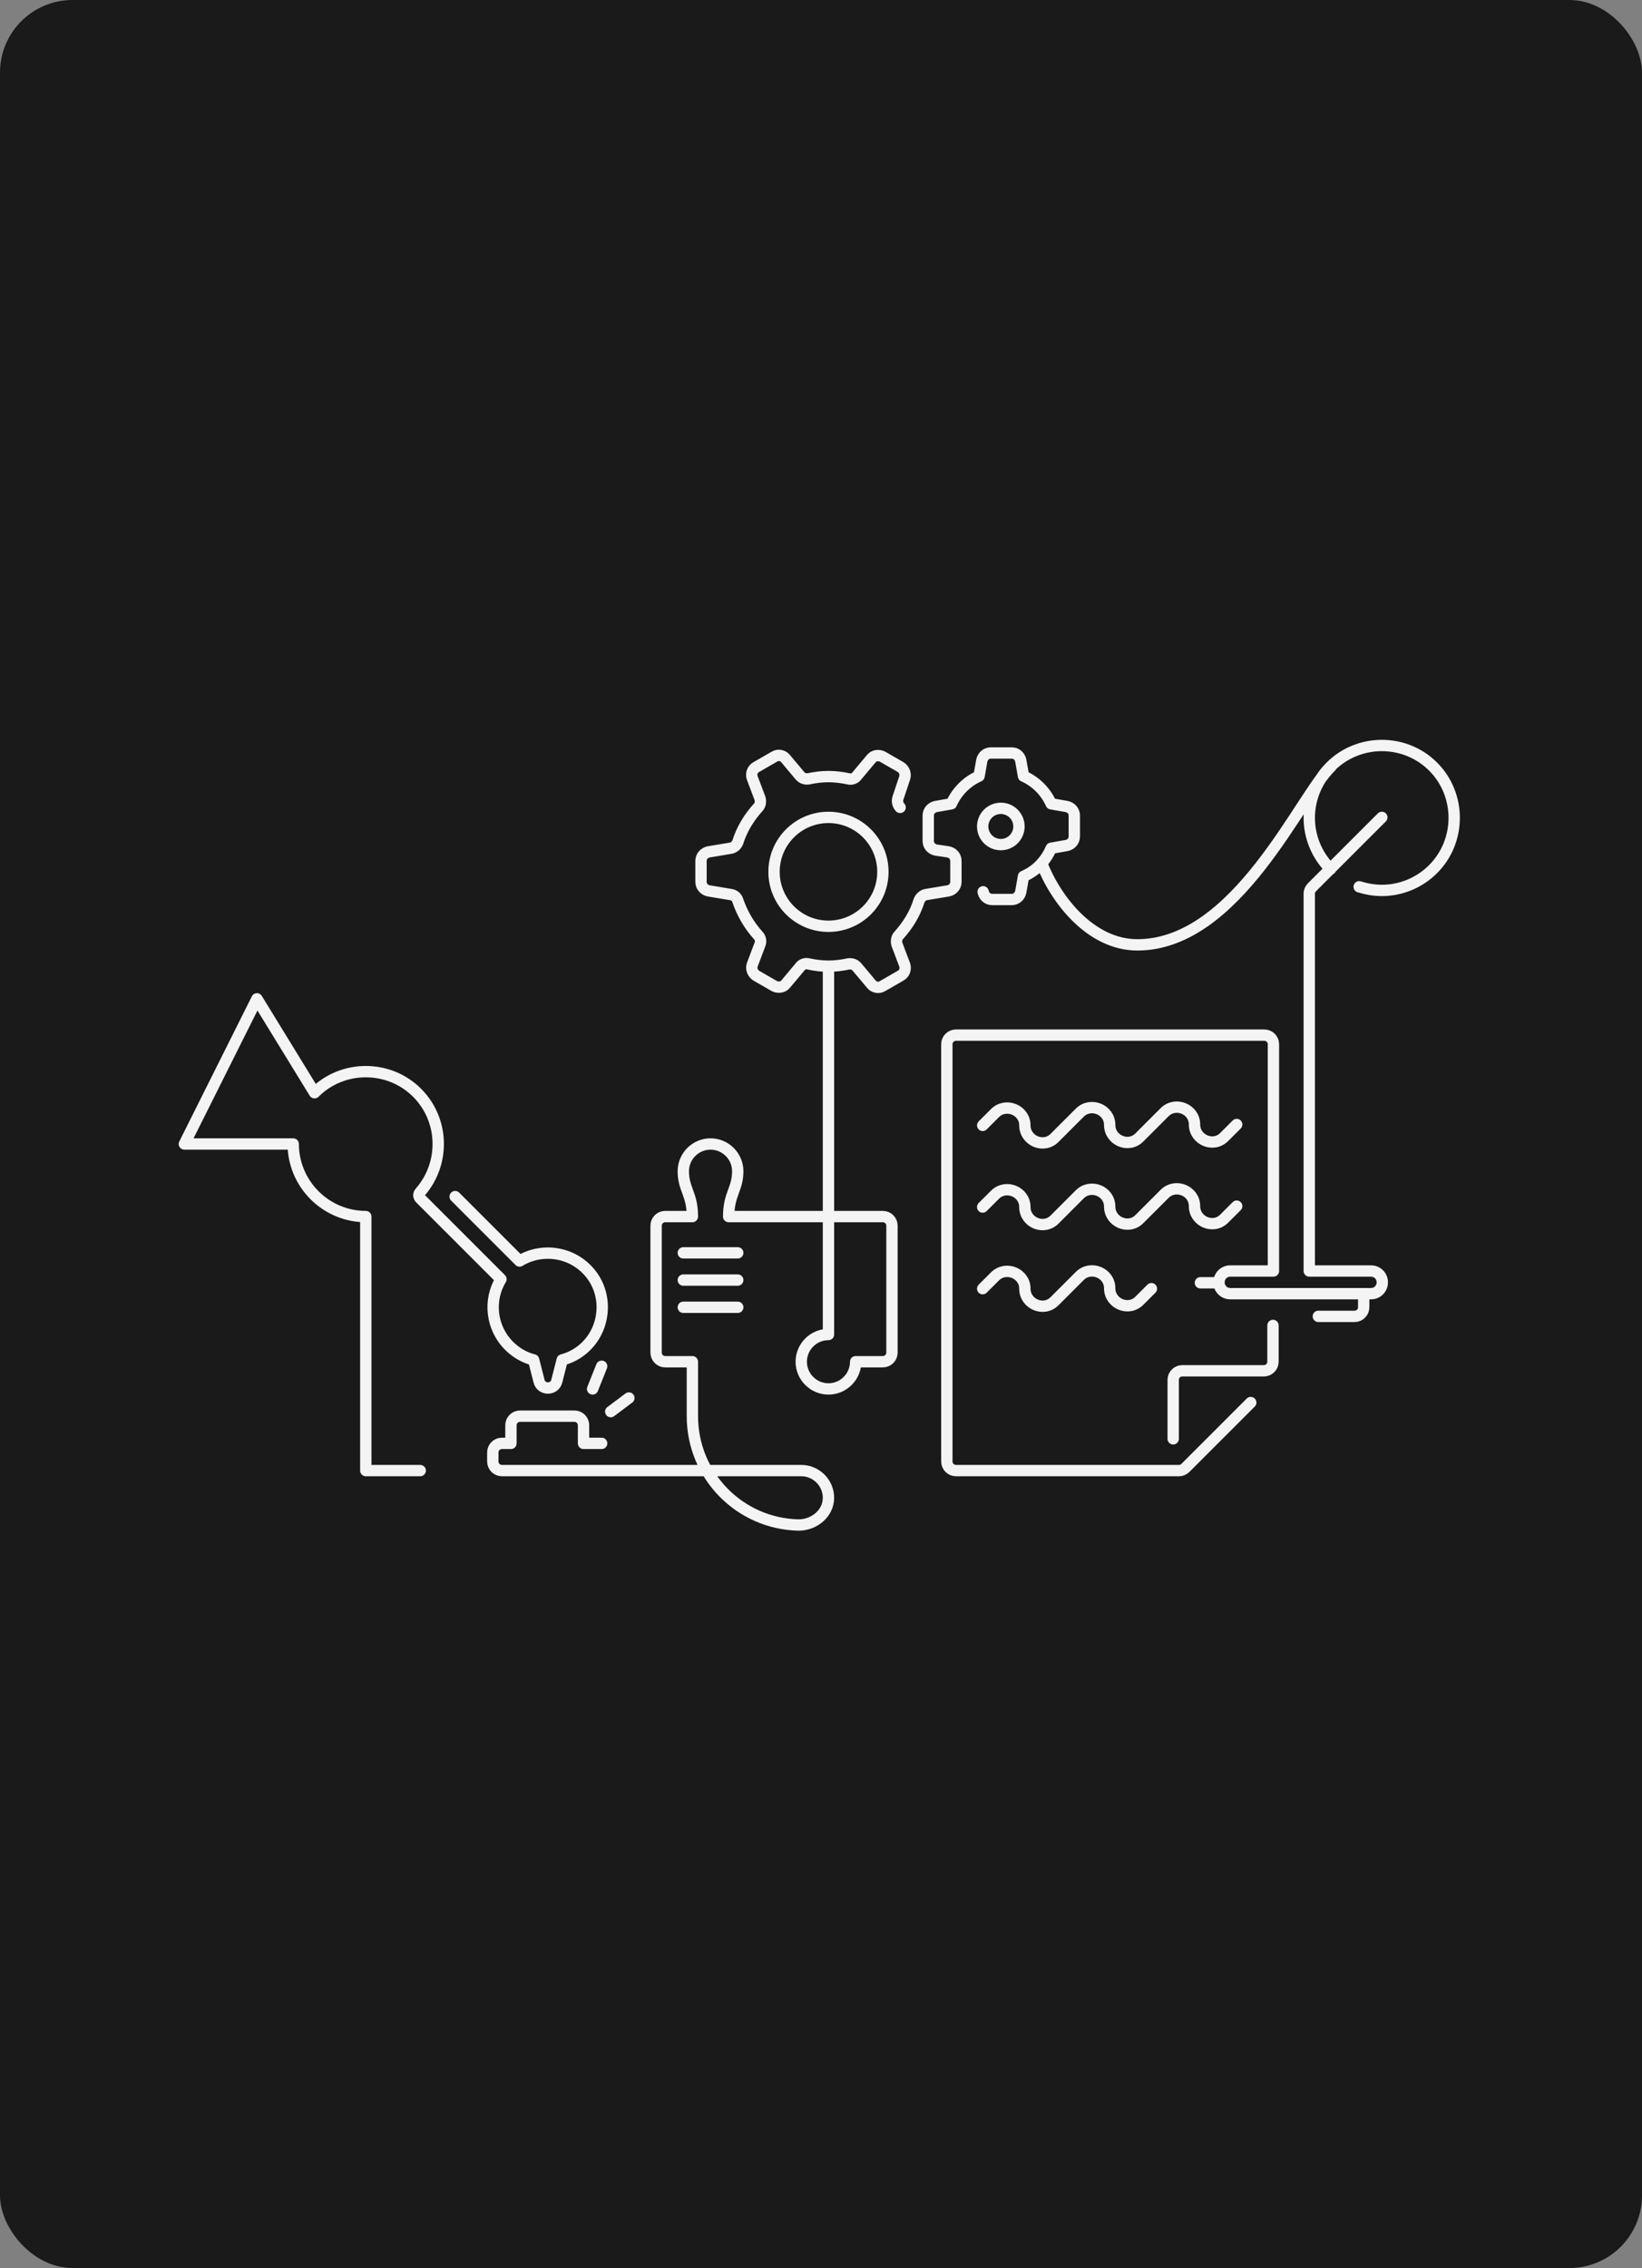 <svg width="362" height="500" viewBox="0 0 362 500" fill="none" xmlns="http://www.w3.org/2000/svg">
<rect x="0" y="0" width="362" height="500" fill="#808080" stroke="none"/>
<rect width="362" height="500" rx="16" fill="#1A1A1A"/>
<path d="M229.645 190.3C232.745 198.3 240.445 208.3 250.745 208.3C272.745 208.3 286.745 175.3 293.445 169M216.745 196.6C216.945 197.6 217.745 198.3 218.745 198.3H223.045C224.045 198.3 224.845 197.6 225.045 196.6L225.645 193.2C227.245 192.5 228.645 191.5 229.745 190.2C230.545 189.3 231.245 188.2 231.745 187L235.145 186.4C236.145 186.2 236.845 185.4 236.845 184.4V179.8C236.845 178.8 236.145 178 235.145 177.8L231.745 177.2C230.545 174.5 228.345 172.3 225.645 171.1L225.045 167.7C224.845 166.7 224.045 166 223.045 166H218.445C217.445 166 216.645 166.7 216.445 167.7L215.845 171.1C213.145 172.3 210.945 174.5 209.745 177.2L206.345 177.8C205.345 178 204.645 178.8 204.645 179.8V185.4C204.645 186.4 205.345 187.2 206.345 187.4L209.045 187.8C210.045 188 210.745 188.8 210.745 189.8V194.4C210.745 195.4 210.045 196.2 209.045 196.4L204.245 197.2C203.545 197.3 202.945 197.8 202.645 198.5C201.745 201.4 200.145 204 198.145 206.2C197.645 206.7 197.545 207.5 197.745 208.2L199.445 212.7C199.745 213.6 199.445 214.6 198.545 215.1L194.545 217.4C193.745 217.9 192.645 217.7 192.045 216.9L188.945 213.2C188.445 212.6 187.745 212.4 187.045 212.5C185.645 212.8 184.145 213 182.645 213C181.145 213 179.645 212.8 178.245 212.5C177.545 212.3 176.745 212.6 176.345 213.2L173.245 216.9C172.645 217.7 171.545 217.8 170.745 217.4L166.745 215.1C165.945 214.6 165.545 213.6 165.845 212.7L167.545 208.2C167.845 207.5 167.645 206.7 167.145 206.2C165.145 204 163.645 201.4 162.645 198.5C162.445 197.8 161.845 197.3 161.045 197.2L156.245 196.4C155.245 196.2 154.545 195.4 154.545 194.4V189.8C154.545 188.8 155.245 188 156.245 187.8L161.045 187C161.745 186.9 162.345 186.4 162.645 185.7C163.545 182.8 165.145 180.2 167.145 178C167.645 177.5 167.745 176.7 167.545 176L165.845 171.5C165.545 170.6 165.845 169.6 166.745 169.1L170.745 166.8C171.545 166.3 172.645 166.5 173.245 167.3L176.345 171C176.845 171.6 177.545 171.8 178.245 171.7C179.645 171.4 181.145 171.2 182.645 171.2C184.145 171.2 185.645 171.4 187.045 171.7C187.745 171.9 188.545 171.6 188.945 171L192.045 167.3C192.645 166.5 193.745 166.4 194.545 166.8L198.545 169.1C199.345 169.6 199.745 170.6 199.445 171.5L197.945 176C197.745 176.7 197.945 177.5 198.445 178M92.644 324.2H80.644V268.2C76.544 268.2 72.445 266.6 69.344 263.5C66.245 260.4 64.644 256.3 64.644 252.2H40.645L56.645 220.2L69.344 240.9C75.544 234.7 85.745 234.7 91.945 240.9C97.945 246.9 98.144 256.5 92.644 262.8C92.245 263.2 92.245 263.8 92.644 264.2L110.445 282C107.645 286.6 108.245 292.7 112.245 296.7C113.745 298.2 115.645 299.3 117.645 299.8L118.845 304.5C119.345 306.5 122.245 306.5 122.745 304.5L123.945 299.8C126.245 299.2 128.345 297.9 129.945 296C133.645 291.6 133.745 285 130.045 280.6C126.145 275.9 119.445 275 114.545 278L100.345 263.8M132.645 318.2H128.645V314.2C128.645 313.1 127.745 312.2 126.645 312.2H114.645C113.545 312.2 112.645 313.1 112.645 314.2V318.2H110.645C109.545 318.2 108.645 319.1 108.645 320.2V322.2C108.645 323.3 109.545 324.2 110.645 324.2H176.645C179.945 324.2 182.645 326.9 182.645 330.2C182.645 333.6 179.545 336.2 176.045 336.2C163.045 335.9 152.645 325.3 152.645 312.2C152.645 303.2 152.645 300.2 152.645 300.2H146.645C145.545 300.2 144.645 299.3 144.645 298.2V270.2C144.645 269.1 145.545 268.2 146.645 268.2H152.645C152.645 263.2 150.645 262.2 150.645 258.2C150.645 254.9 153.345 252.2 156.645 252.2C159.945 252.2 162.645 254.9 162.645 258.2C162.645 262.2 160.645 263.2 160.645 268.2H194.645C195.745 268.2 196.645 269.1 196.645 270.2V298.2C196.645 299.3 195.745 300.2 194.645 300.2H188.645C188.645 303.5 185.945 306.2 182.645 306.2C179.345 306.2 176.645 303.5 176.645 300.2C176.645 296.9 179.345 294.2 182.645 294.2V213.2M134.645 311.2L138.645 308.2M130.645 306.2L132.645 301.2M150.645 276.2H162.645M150.645 282.2H162.645M150.645 288.2H162.645M275.745 309.2L261.345 323.6C260.945 324 260.445 324.2 259.945 324.2H210.745C209.645 324.2 208.745 323.3 208.745 322.2V230.2C208.745 229.1 209.645 228.2 210.745 228.2H278.745C279.845 228.2 280.745 229.1 280.745 230.2V280.2H271.245C269.845 280.2 268.745 281.3 268.745 282.7C268.745 284.1 269.845 285.2 271.245 285.2H302.245C303.645 285.2 304.745 284.1 304.745 282.7C304.745 281.3 303.645 280.2 302.245 280.2H288.745M258.645 317.2V304.2C258.645 303.1 259.545 302.2 260.645 302.2H278.645C279.745 302.2 280.645 301.3 280.645 300.2V292.2M216.645 248.1L219.345 245.4C221.745 243 225.945 244.7 225.945 248.1C225.945 251.5 230.145 253.3 232.545 250.8L238.045 245.3C240.445 242.9 244.645 244.6 244.645 248C244.645 251.4 248.845 253.2 251.245 250.7L256.745 245.2C259.145 242.8 263.345 244.5 263.345 247.9C263.345 251.3 267.545 253.1 269.945 250.6L272.645 247.9M216.645 266.1L219.345 263.4C221.745 261 225.945 262.7 225.945 266.1C225.945 269.5 230.145 271.3 232.545 268.8L238.045 263.3C240.445 260.9 244.645 262.6 244.645 266C244.645 269.4 248.845 271.2 251.245 268.7L256.745 263.2C259.145 260.8 263.345 262.5 263.345 265.9C263.345 269.3 267.545 271.1 269.945 268.6L272.645 265.9M216.645 284.1L219.345 281.4C221.745 279 225.945 280.7 225.945 284.1C225.945 287.5 230.145 289.3 232.545 286.8L238.045 281.3C240.445 278.9 244.645 280.6 244.645 284C244.645 287.4 248.845 289.2 251.245 286.7L253.845 284.1M300.645 285.2V288.2C300.645 289.3 299.745 290.2 298.645 290.2H290.645M268.645 282.8H264.645M304.645 180.2L289.245 195.6C288.845 196 288.645 196.5 288.645 197V280.2M299.645 195.5C301.245 196 302.945 196.3 304.645 196.3C308.745 196.3 312.845 194.7 315.945 191.6C322.145 185.4 322.145 175.2 315.945 169C309.745 162.8 299.545 162.8 293.345 169C290.245 172.1 288.645 176.2 288.645 180.3C288.645 184.4 290.245 188.5 293.345 191.6M194.645 192.2C194.645 198.827 189.272 204.2 182.645 204.2C176.017 204.2 170.645 198.827 170.645 192.2C170.645 185.573 176.017 180.2 182.645 180.2C189.272 180.2 194.645 185.573 194.645 192.2ZM224.645 182.2C224.645 184.409 222.854 186.2 220.645 186.2C218.435 186.2 216.645 184.409 216.645 182.2C216.645 179.991 218.435 178.2 220.645 178.2C222.854 178.2 224.645 179.991 224.645 182.2Z" stroke="white" stroke-opacity="0.95" stroke-width="2.5" stroke-miterlimit="10" stroke-linecap="round" stroke-linejoin="round"/>
</svg>

